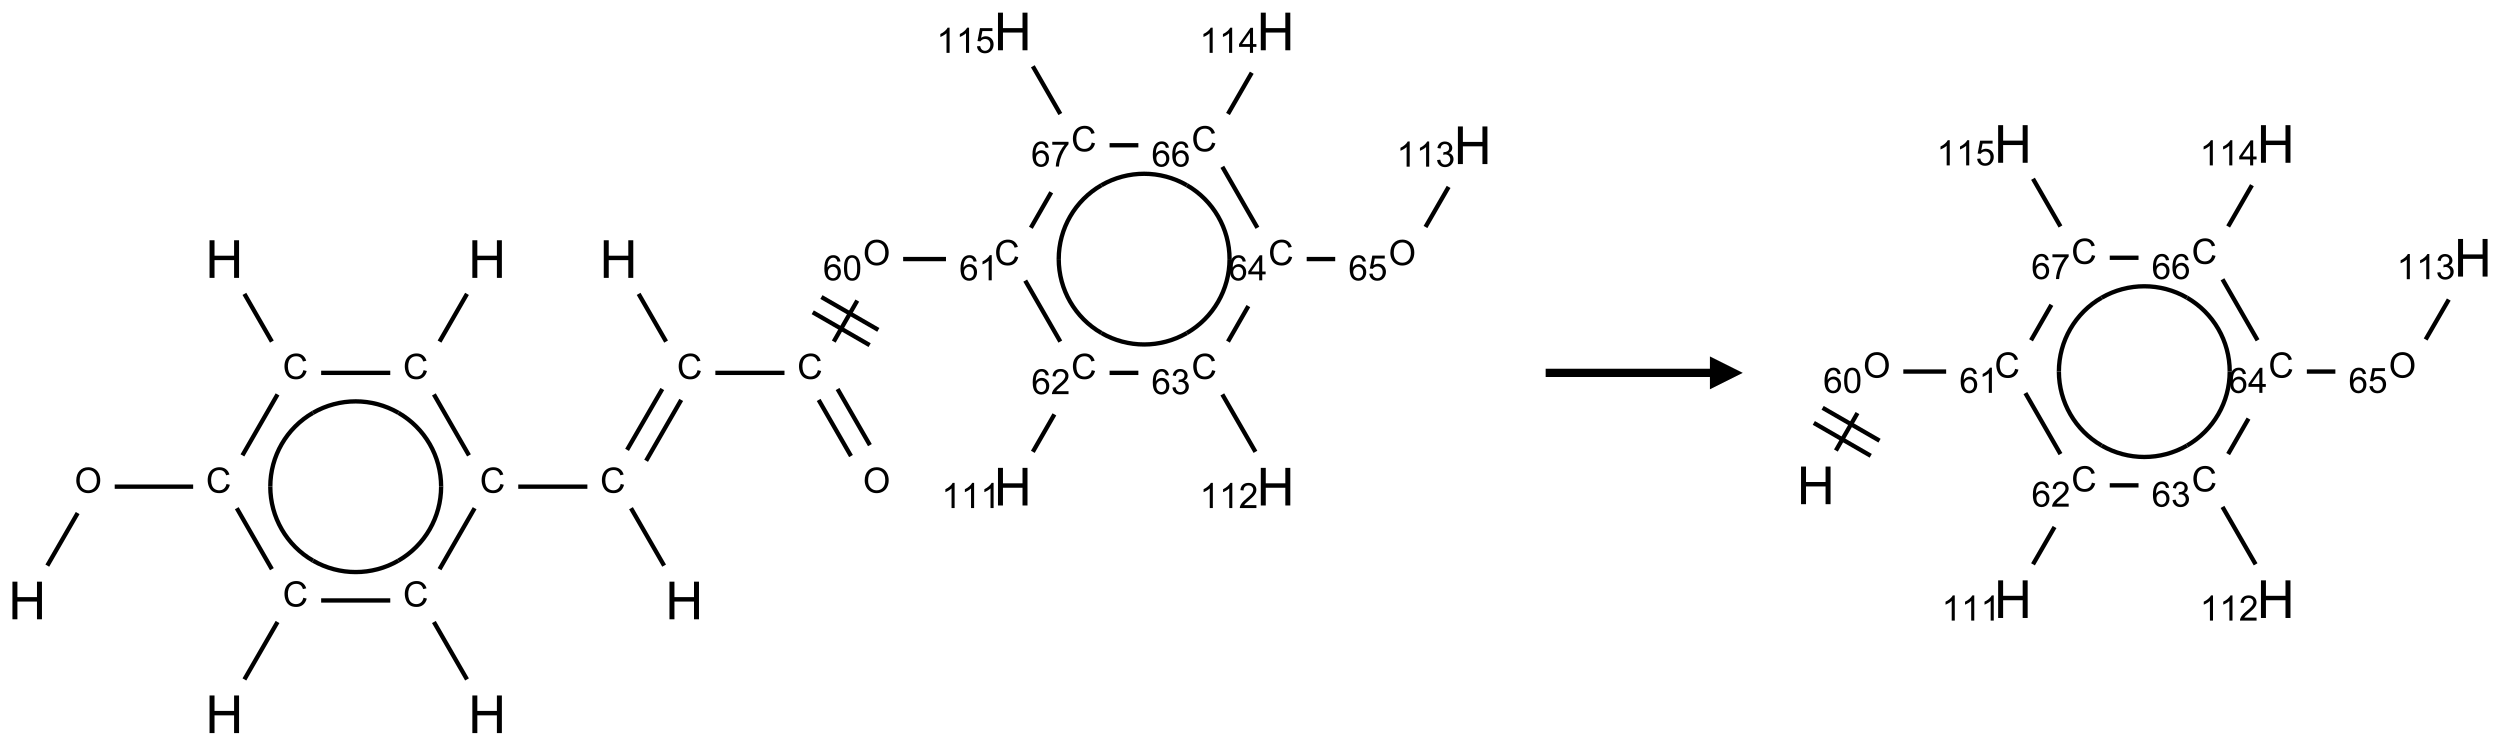<?xml version="1.0" encoding="UTF-8"?>
<svg xmlns="http://www.w3.org/2000/svg" xmlns:xlink="http://www.w3.org/1999/xlink" width="761" height="227" viewBox="0 0 761 227">
<defs>
<g>
<g id="glyph-0-0">
<path d="M 2 0 L 2 -10 L 10 -10 L 10 0 Z M 2.25 -0.25 L 9.75 -0.25 L 9.75 -9.75 L 2.25 -9.75 Z M 2.25 -0.25 "/>
</g>
<g id="glyph-0-1">
<path d="M 1.281 0 L 1.281 -11.453 L 2.797 -11.453 L 2.797 -6.75 L 8.75 -6.75 L 8.75 -11.453 L 10.266 -11.453 L 10.266 0 L 8.75 0 L 8.75 -5.398 L 2.797 -5.398 L 2.797 0 Z M 1.281 0 "/>
</g>
<g id="glyph-1-0">
<path d="M 1.332 0 L 1.332 -6.668 L 6.668 -6.668 L 6.668 0 Z M 1.5 -0.168 L 6.5 -0.168 L 6.5 -6.5 L 1.5 -6.5 Z M 1.5 -0.168 "/>
</g>
<g id="glyph-1-1">
<path d="M 0.516 -3.719 C 0.516 -4.984 0.855 -5.977 1.535 -6.695 C 2.215 -7.414 3.094 -7.77 4.172 -7.77 C 4.875 -7.77 5.512 -7.602 6.078 -7.266 C 6.645 -6.93 7.074 -6.461 7.371 -5.855 C 7.668 -5.254 7.816 -4.57 7.816 -3.809 C 7.816 -3.035 7.66 -2.34 7.348 -1.73 C 7.035 -1.117 6.594 -0.656 6.02 -0.34 C 5.449 -0.027 4.828 0.129 4.168 0.129 C 3.449 0.129 2.805 -0.043 2.238 -0.391 C 1.672 -0.738 1.246 -1.211 0.953 -1.812 C 0.66 -2.414 0.516 -3.047 0.516 -3.719 Z M 1.559 -3.703 C 1.559 -2.781 1.805 -2.059 2.301 -1.527 C 2.793 -1 3.414 -0.734 4.16 -0.734 C 4.922 -0.734 5.547 -1 6.039 -1.535 C 6.531 -2.07 6.777 -2.828 6.777 -3.812 C 6.777 -4.434 6.672 -4.977 6.461 -5.441 C 6.25 -5.902 5.945 -6.262 5.539 -6.52 C 5.133 -6.773 4.68 -6.902 4.176 -6.902 C 3.461 -6.902 2.848 -6.656 2.332 -6.164 C 1.816 -5.672 1.559 -4.852 1.559 -3.703 Z M 1.559 -3.703 "/>
</g>
<g id="glyph-1-2">
<path d="M 6.27 -2.676 L 7.281 -2.422 C 7.07 -1.594 6.688 -0.961 6.137 -0.523 C 5.586 -0.086 4.914 0.129 4.121 0.129 C 3.297 0.129 2.629 -0.039 2.113 -0.371 C 1.598 -0.707 1.203 -1.191 0.934 -1.828 C 0.664 -2.465 0.531 -3.145 0.531 -3.875 C 0.531 -4.672 0.684 -5.363 0.988 -5.957 C 1.293 -6.547 1.723 -6.996 2.285 -7.305 C 2.844 -7.613 3.461 -7.766 4.137 -7.766 C 4.898 -7.766 5.543 -7.57 6.062 -7.184 C 6.582 -6.793 6.945 -6.246 7.152 -5.543 L 6.156 -5.309 C 5.98 -5.863 5.723 -6.266 5.387 -6.52 C 5.051 -6.773 4.625 -6.902 4.113 -6.902 C 3.527 -6.902 3.039 -6.762 2.645 -6.48 C 2.25 -6.199 1.973 -5.82 1.812 -5.348 C 1.652 -4.871 1.574 -4.383 1.574 -3.879 C 1.574 -3.23 1.668 -2.664 1.855 -2.18 C 2.047 -1.695 2.34 -1.332 2.738 -1.094 C 3.137 -0.855 3.57 -0.734 4.035 -0.734 C 4.602 -0.734 5.082 -0.898 5.473 -1.223 C 5.867 -1.551 6.133 -2.035 6.27 -2.676 Z M 6.27 -2.676 "/>
</g>
<g id="glyph-1-3">
<path d="M 5.309 -5.766 L 4.375 -5.691 C 4.293 -6.059 4.172 -6.328 4.02 -6.496 C 3.766 -6.762 3.453 -6.895 3.082 -6.895 C 2.785 -6.895 2.523 -6.812 2.297 -6.645 C 2 -6.43 1.77 -6.117 1.598 -5.703 C 1.43 -5.289 1.34 -4.703 1.332 -3.938 C 1.559 -4.281 1.836 -4.535 2.16 -4.703 C 2.488 -4.871 2.828 -4.953 3.188 -4.953 C 3.812 -4.953 4.344 -4.723 4.785 -4.262 C 5.223 -3.801 5.441 -3.207 5.441 -2.48 C 5.441 -2 5.34 -1.555 5.133 -1.145 C 4.926 -0.73 4.641 -0.418 4.281 -0.199 C 3.922 0.02 3.512 0.129 3.051 0.129 C 2.27 0.129 1.633 -0.156 1.141 -0.73 C 0.648 -1.305 0.402 -2.254 0.402 -3.574 C 0.402 -5.051 0.672 -6.121 1.219 -6.793 C 1.695 -7.375 2.336 -7.668 3.141 -7.668 C 3.742 -7.668 4.234 -7.5 4.617 -7.16 C 5 -6.824 5.23 -6.359 5.309 -5.766 Z M 1.48 -2.473 C 1.48 -2.152 1.547 -1.844 1.684 -1.547 C 1.82 -1.25 2.016 -1.027 2.262 -0.871 C 2.508 -0.719 2.766 -0.641 3.035 -0.641 C 3.434 -0.641 3.773 -0.801 4.059 -1.121 C 4.344 -1.441 4.484 -1.875 4.484 -2.422 C 4.484 -2.949 4.344 -3.367 4.062 -3.668 C 3.781 -3.973 3.426 -4.125 3 -4.125 C 2.578 -4.125 2.219 -3.973 1.922 -3.668 C 1.625 -3.363 1.48 -2.969 1.48 -2.473 Z M 1.48 -2.473 "/>
</g>
<g id="glyph-1-4">
<path d="M 0.441 -3.766 C 0.441 -4.668 0.535 -5.395 0.723 -5.945 C 0.906 -6.496 1.184 -6.922 1.551 -7.219 C 1.918 -7.516 2.375 -7.668 2.934 -7.668 C 3.344 -7.668 3.703 -7.586 4.012 -7.418 C 4.32 -7.254 4.574 -7.016 4.777 -6.707 C 4.977 -6.395 5.137 -6.016 5.25 -5.57 C 5.363 -5.125 5.422 -4.523 5.422 -3.766 C 5.422 -2.871 5.328 -2.148 5.145 -1.598 C 4.961 -1.047 4.688 -0.621 4.32 -0.32 C 3.953 -0.02 3.492 0.129 2.934 0.129 C 2.195 0.129 1.617 -0.133 1.199 -0.66 C 0.695 -1.297 0.441 -2.332 0.441 -3.766 Z M 1.406 -3.766 C 1.406 -2.512 1.555 -1.68 1.848 -1.262 C 2.141 -0.848 2.5 -0.641 2.934 -0.641 C 3.363 -0.641 3.727 -0.848 4.02 -1.266 C 4.312 -1.684 4.457 -2.516 4.457 -3.766 C 4.457 -5.023 4.312 -5.859 4.02 -6.27 C 3.727 -6.684 3.359 -6.891 2.922 -6.891 C 2.492 -6.891 2.148 -6.707 1.891 -6.344 C 1.566 -5.879 1.406 -5.02 1.406 -3.766 Z M 1.406 -3.766 "/>
</g>
<g id="glyph-1-5">
<path d="M 3.973 0 L 3.035 0 L 3.035 -5.973 C 2.809 -5.758 2.516 -5.543 2.148 -5.328 C 1.781 -5.113 1.453 -4.953 1.16 -4.844 L 1.16 -5.75 C 1.684 -5.996 2.145 -6.297 2.535 -6.645 C 2.93 -6.996 3.207 -7.336 3.371 -7.668 L 3.973 -7.668 Z M 3.973 0 "/>
</g>
<g id="glyph-1-6">
<path d="M 5.371 -0.902 L 5.371 0 L 0.324 0 C 0.316 -0.227 0.352 -0.441 0.434 -0.652 C 0.562 -0.996 0.766 -1.332 1.051 -1.668 C 1.332 -2 1.742 -2.387 2.277 -2.824 C 3.105 -3.504 3.668 -4.043 3.957 -4.441 C 4.25 -4.84 4.395 -5.215 4.395 -5.566 C 4.395 -5.938 4.262 -6.254 3.996 -6.508 C 3.73 -6.762 3.387 -6.891 2.957 -6.891 C 2.508 -6.891 2.145 -6.754 1.875 -6.484 C 1.605 -6.215 1.469 -5.84 1.465 -5.359 L 0.5 -5.457 C 0.566 -6.176 0.812 -6.727 1.246 -7.102 C 1.676 -7.477 2.254 -7.668 2.98 -7.668 C 3.711 -7.668 4.293 -7.465 4.719 -7.059 C 5.145 -6.652 5.359 -6.148 5.359 -5.547 C 5.359 -5.242 5.297 -4.941 5.172 -4.645 C 5.047 -4.352 4.84 -4.039 4.551 -3.715 C 4.262 -3.387 3.777 -2.938 3.105 -2.371 C 2.543 -1.898 2.18 -1.578 2.02 -1.41 C 1.859 -1.242 1.73 -1.07 1.625 -0.902 Z M 5.371 -0.902 "/>
</g>
<g id="glyph-1-7">
<path d="M 0.449 -2.016 L 1.387 -2.141 C 1.492 -1.609 1.676 -1.227 1.934 -0.992 C 2.191 -0.758 2.508 -0.641 2.879 -0.641 C 3.32 -0.641 3.695 -0.793 3.996 -1.098 C 4.301 -1.402 4.453 -1.781 4.453 -2.234 C 4.453 -2.664 4.312 -3.02 4.031 -3.301 C 3.75 -3.578 3.391 -3.719 2.957 -3.719 C 2.781 -3.719 2.562 -3.684 2.297 -3.613 L 2.402 -4.438 C 2.465 -4.43 2.516 -4.426 2.551 -4.426 C 2.949 -4.426 3.312 -4.531 3.629 -4.738 C 3.949 -4.949 4.109 -5.27 4.109 -5.703 C 4.109 -6.047 3.992 -6.332 3.762 -6.559 C 3.527 -6.785 3.227 -6.895 2.859 -6.895 C 2.496 -6.895 2.191 -6.781 1.949 -6.551 C 1.707 -6.324 1.547 -5.98 1.48 -5.52 L 0.543 -5.688 C 0.656 -6.316 0.918 -6.805 1.324 -7.148 C 1.73 -7.492 2.234 -7.668 2.84 -7.668 C 3.254 -7.668 3.641 -7.578 3.988 -7.398 C 4.34 -7.219 4.609 -6.977 4.793 -6.668 C 4.98 -6.359 5.074 -6.031 5.074 -5.684 C 5.074 -5.352 4.984 -5.051 4.809 -4.781 C 4.629 -4.512 4.367 -4.297 4.02 -4.137 C 4.473 -4.031 4.824 -3.816 5.074 -3.488 C 5.324 -3.16 5.449 -2.75 5.449 -2.254 C 5.449 -1.59 5.203 -1.023 4.719 -0.559 C 4.234 -0.098 3.617 0.137 2.875 0.137 C 2.203 0.137 1.648 -0.062 1.207 -0.465 C 0.762 -0.863 0.512 -1.379 0.449 -2.016 Z M 0.449 -2.016 "/>
</g>
<g id="glyph-1-8">
<path d="M 3.449 0 L 3.449 -1.828 L 0.137 -1.828 L 0.137 -2.688 L 3.621 -7.637 L 4.387 -7.637 L 4.387 -2.688 L 5.418 -2.688 L 5.418 -1.828 L 4.387 -1.828 L 4.387 0 Z M 3.449 -2.688 L 3.449 -6.129 L 1.059 -2.688 Z M 3.449 -2.688 "/>
</g>
<g id="glyph-1-9">
<path d="M 0.441 -2 L 1.426 -2.082 C 1.5 -1.605 1.668 -1.242 1.934 -1.004 C 2.199 -0.762 2.52 -0.641 2.895 -0.641 C 3.348 -0.641 3.73 -0.812 4.043 -1.152 C 4.355 -1.492 4.512 -1.941 4.512 -2.504 C 4.512 -3.039 4.359 -3.461 4.059 -3.77 C 3.758 -4.078 3.367 -4.234 2.879 -4.234 C 2.578 -4.234 2.305 -4.164 2.062 -4.027 C 1.82 -3.891 1.629 -3.715 1.488 -3.496 L 0.609 -3.609 L 1.348 -7.531 L 5.145 -7.531 L 5.145 -6.637 L 2.098 -6.637 L 1.688 -4.582 C 2.145 -4.902 2.625 -5.062 3.129 -5.062 C 3.797 -5.062 4.359 -4.832 4.816 -4.371 C 5.277 -3.91 5.504 -3.312 5.504 -2.59 C 5.504 -1.898 5.305 -1.301 4.902 -0.797 C 4.41 -0.18 3.742 0.129 2.895 0.129 C 2.199 0.129 1.633 -0.062 1.195 -0.453 C 0.758 -0.844 0.504 -1.359 0.441 -2 Z M 0.441 -2 "/>
</g>
<g id="glyph-1-10">
<path d="M 0.504 -6.637 L 0.504 -7.535 L 5.449 -7.535 L 5.449 -6.809 C 4.961 -6.289 4.48 -5.602 4.004 -4.746 C 3.527 -3.887 3.156 -3.004 2.895 -2.098 C 2.707 -1.461 2.59 -0.762 2.535 0 L 1.574 0 C 1.582 -0.602 1.703 -1.328 1.926 -2.176 C 2.152 -3.027 2.477 -3.848 2.898 -4.637 C 3.32 -5.426 3.77 -6.094 4.246 -6.637 Z M 0.504 -6.637 "/>
</g>
</g>
</defs>
<path fill="none" stroke-width="0.033" stroke-linecap="butt" stroke-linejoin="miter" stroke="rgb(0%, 0%, 0%)" stroke-opacity="1" stroke-miterlimit="10" d="M 0.153 4.065 L 0.384 3.665 " transform="matrix(40, 0, 0, 40, 8.277, 9.578)"/>
<path fill="none" stroke-width="0.033" stroke-linecap="butt" stroke-linejoin="miter" stroke="rgb(0%, 0%, 0%)" stroke-opacity="1" stroke-miterlimit="10" d="M 0.666 3.464 L 1.263 3.464 " transform="matrix(40, 0, 0, 40, 8.277, 9.578)"/>
<path fill="none" stroke-width="0.033" stroke-linecap="butt" stroke-linejoin="miter" stroke="rgb(0%, 0%, 0%)" stroke-opacity="1" stroke-miterlimit="10" d="M 1.595 3.628 L 1.862 4.092 " transform="matrix(40, 0, 0, 40, 8.277, 9.578)"/>
<path fill="none" stroke-width="0.033" stroke-linecap="butt" stroke-linejoin="miter" stroke="rgb(0%, 0%, 0%)" stroke-opacity="1" stroke-miterlimit="10" d="M 1.905 4.494 L 1.653 4.931 " transform="matrix(40, 0, 0, 40, 8.277, 9.578)"/>
<path fill="none" stroke-width="0.033" stroke-linecap="butt" stroke-linejoin="miter" stroke="rgb(0%, 0%, 0%)" stroke-opacity="1" stroke-miterlimit="10" d="M 2.237 4.33 L 2.763 4.33 " transform="matrix(40, 0, 0, 40, 8.277, 9.578)"/>
<path fill="none" stroke-width="0.033" stroke-linecap="butt" stroke-linejoin="miter" stroke="rgb(0%, 0%, 0%)" stroke-opacity="1" stroke-miterlimit="10" d="M 3.095 4.494 L 3.347 4.931 " transform="matrix(40, 0, 0, 40, 8.277, 9.578)"/>
<path fill="none" stroke-width="0.033" stroke-linecap="butt" stroke-linejoin="miter" stroke="rgb(0%, 0%, 0%)" stroke-opacity="1" stroke-miterlimit="10" d="M 3.138 4.092 L 3.405 3.628 " transform="matrix(40, 0, 0, 40, 8.277, 9.578)"/>
<path fill="none" stroke-width="0.033" stroke-linecap="butt" stroke-linejoin="miter" stroke="rgb(0%, 0%, 0%)" stroke-opacity="1" stroke-miterlimit="10" d="M 3.737 3.464 L 4.263 3.464 " transform="matrix(40, 0, 0, 40, 8.277, 9.578)"/>
<path fill="none" stroke-width="0.033" stroke-linecap="butt" stroke-linejoin="miter" stroke="rgb(0%, 0%, 0%)" stroke-opacity="1" stroke-miterlimit="10" d="M 4.595 3.628 L 4.847 4.065 " transform="matrix(40, 0, 0, 40, 8.277, 9.578)"/>
<path fill="none" stroke-width="0.033" stroke-linecap="butt" stroke-linejoin="miter" stroke="rgb(0%, 0%, 0%)" stroke-opacity="1" stroke-miterlimit="10" d="M 4.71 3.267 L 4.977 2.804 " transform="matrix(40, 0, 0, 40, 8.277, 9.578)"/>
<path fill="none" stroke-width="0.033" stroke-linecap="butt" stroke-linejoin="miter" stroke="rgb(0%, 0%, 0%)" stroke-opacity="1" stroke-miterlimit="10" d="M 4.565 3.184 L 4.833 2.721 " transform="matrix(40, 0, 0, 40, 8.277, 9.578)"/>
<path fill="none" stroke-width="0.033" stroke-linecap="butt" stroke-linejoin="miter" stroke="rgb(0%, 0%, 0%)" stroke-opacity="1" stroke-miterlimit="10" d="M 4.862 2.36 L 4.653 1.997 " transform="matrix(40, 0, 0, 40, 8.277, 9.578)"/>
<path fill="none" stroke-width="0.033" stroke-linecap="butt" stroke-linejoin="miter" stroke="rgb(0%, 0%, 0%)" stroke-opacity="1" stroke-miterlimit="10" d="M 5.237 2.598 L 5.763 2.598 " transform="matrix(40, 0, 0, 40, 8.277, 9.578)"/>
<path fill="none" stroke-width="0.033" stroke-linecap="butt" stroke-linejoin="miter" stroke="rgb(0%, 0%, 0%)" stroke-opacity="1" stroke-miterlimit="10" d="M 6.023 2.804 L 6.269 3.231 " transform="matrix(40, 0, 0, 40, 8.277, 9.578)"/>
<path fill="none" stroke-width="0.033" stroke-linecap="butt" stroke-linejoin="miter" stroke="rgb(0%, 0%, 0%)" stroke-opacity="1" stroke-miterlimit="10" d="M 6.167 2.721 L 6.413 3.148 " transform="matrix(40, 0, 0, 40, 8.277, 9.578)"/>
<path fill="none" stroke-width="0.033" stroke-linecap="butt" stroke-linejoin="miter" stroke="rgb(0%, 0%, 0%)" stroke-opacity="1" stroke-miterlimit="10" d="M 6.138 2.36 L 6.317 2.048 " transform="matrix(40, 0, 0, 40, 8.277, 9.578)"/>
<path fill="none" stroke-width="0.033" stroke-linecap="butt" stroke-linejoin="miter" stroke="rgb(0%, 0%, 0%)" stroke-opacity="1" stroke-miterlimit="10" d="M 6.477 2.271 L 6.044 2.021 " transform="matrix(40, 0, 0, 40, 8.277, 9.578)"/>
<path fill="none" stroke-width="0.033" stroke-linecap="butt" stroke-linejoin="miter" stroke="rgb(0%, 0%, 0%)" stroke-opacity="1" stroke-miterlimit="10" d="M 6.411 2.387 L 5.978 2.137 " transform="matrix(40, 0, 0, 40, 8.277, 9.578)"/>
<path fill="none" stroke-width="0.033" stroke-linecap="butt" stroke-linejoin="miter" stroke="rgb(0%, 0%, 0%)" stroke-opacity="1" stroke-miterlimit="10" d="M 6.666 1.732 L 6.992 1.732 " transform="matrix(40, 0, 0, 40, 8.277, 9.578)"/>
<path fill="none" stroke-width="0.033" stroke-linecap="butt" stroke-linejoin="miter" stroke="rgb(0%, 0%, 0%)" stroke-opacity="1" stroke-miterlimit="10" d="M 7.595 1.896 L 7.862 2.36 " transform="matrix(40, 0, 0, 40, 8.277, 9.578)"/>
<path fill="none" stroke-width="0.033" stroke-linecap="butt" stroke-linejoin="miter" stroke="rgb(0%, 0%, 0%)" stroke-opacity="1" stroke-miterlimit="10" d="M 7.817 2.914 L 7.653 3.199 " transform="matrix(40, 0, 0, 40, 8.277, 9.578)"/>
<path fill="none" stroke-width="0.033" stroke-linecap="butt" stroke-linejoin="miter" stroke="rgb(0%, 0%, 0%)" stroke-opacity="1" stroke-miterlimit="10" d="M 8.237 2.598 L 8.456 2.598 " transform="matrix(40, 0, 0, 40, 8.277, 9.578)"/>
<path fill="none" stroke-width="0.033" stroke-linecap="butt" stroke-linejoin="miter" stroke="rgb(0%, 0%, 0%)" stroke-opacity="1" stroke-miterlimit="10" d="M 9.095 2.762 L 9.347 3.199 " transform="matrix(40, 0, 0, 40, 8.277, 9.578)"/>
<path fill="none" stroke-width="0.033" stroke-linecap="butt" stroke-linejoin="miter" stroke="rgb(0%, 0%, 0%)" stroke-opacity="1" stroke-miterlimit="10" d="M 9.138 2.36 L 9.293 2.09 " transform="matrix(40, 0, 0, 40, 8.277, 9.578)"/>
<path fill="none" stroke-width="0.033" stroke-linecap="butt" stroke-linejoin="miter" stroke="rgb(0%, 0%, 0%)" stroke-opacity="1" stroke-miterlimit="10" d="M 9.737 1.732 L 9.954 1.732 " transform="matrix(40, 0, 0, 40, 8.277, 9.578)"/>
<path fill="none" stroke-width="0.033" stroke-linecap="butt" stroke-linejoin="miter" stroke="rgb(0%, 0%, 0%)" stroke-opacity="1" stroke-miterlimit="10" d="M 10.641 1.488 L 10.817 1.183 " transform="matrix(40, 0, 0, 40, 8.277, 9.578)"/>
<path fill="none" stroke-width="0.033" stroke-linecap="butt" stroke-linejoin="miter" stroke="rgb(0%, 0%, 0%)" stroke-opacity="1" stroke-miterlimit="10" d="M 9.362 1.494 L 9.095 1.03 " transform="matrix(40, 0, 0, 40, 8.277, 9.578)"/>
<path fill="none" stroke-width="0.033" stroke-linecap="butt" stroke-linejoin="miter" stroke="rgb(0%, 0%, 0%)" stroke-opacity="1" stroke-miterlimit="10" d="M 9.138 0.628 L 9.319 0.314 " transform="matrix(40, 0, 0, 40, 8.277, 9.578)"/>
<path fill="none" stroke-width="0.033" stroke-linecap="butt" stroke-linejoin="miter" stroke="rgb(0%, 0%, 0%)" stroke-opacity="1" stroke-miterlimit="10" d="M 8.456 0.866 L 8.237 0.866 " transform="matrix(40, 0, 0, 40, 8.277, 9.578)"/>
<path fill="none" stroke-width="0.033" stroke-linecap="butt" stroke-linejoin="miter" stroke="rgb(0%, 0%, 0%)" stroke-opacity="1" stroke-miterlimit="10" d="M 7.793 1.224 L 7.638 1.494 " transform="matrix(40, 0, 0, 40, 8.277, 9.578)"/>
<path fill="none" stroke-width="0.033" stroke-linecap="butt" stroke-linejoin="miter" stroke="rgb(0%, 0%, 0%)" stroke-opacity="1" stroke-miterlimit="10" d="M 7.862 0.628 L 7.653 0.265 " transform="matrix(40, 0, 0, 40, 8.277, 9.578)"/>
<path fill="none" stroke-width="0.033" stroke-linecap="butt" stroke-linejoin="miter" stroke="rgb(0%, 0%, 0%)" stroke-opacity="1" stroke-miterlimit="10" d="M 3.362 3.226 L 3.095 2.762 " transform="matrix(40, 0, 0, 40, 8.277, 9.578)"/>
<path fill="none" stroke-width="0.033" stroke-linecap="butt" stroke-linejoin="miter" stroke="rgb(0%, 0%, 0%)" stroke-opacity="1" stroke-miterlimit="10" d="M 3.138 2.36 L 3.347 1.997 " transform="matrix(40, 0, 0, 40, 8.277, 9.578)"/>
<path fill="none" stroke-width="0.033" stroke-linecap="butt" stroke-linejoin="miter" stroke="rgb(0%, 0%, 0%)" stroke-opacity="1" stroke-miterlimit="10" d="M 2.763 2.598 L 2.237 2.598 " transform="matrix(40, 0, 0, 40, 8.277, 9.578)"/>
<path fill="none" stroke-width="0.033" stroke-linecap="butt" stroke-linejoin="miter" stroke="rgb(0%, 0%, 0%)" stroke-opacity="1" stroke-miterlimit="10" d="M 1.905 2.762 L 1.638 3.226 " transform="matrix(40, 0, 0, 40, 8.277, 9.578)"/>
<path fill="none" stroke-width="0.033" stroke-linecap="butt" stroke-linejoin="miter" stroke="rgb(0%, 0%, 0%)" stroke-opacity="1" stroke-miterlimit="10" d="M 1.862 2.36 L 1.653 1.997 " transform="matrix(40, 0, 0, 40, 8.277, 9.578)"/>
<path fill="none" stroke-width="0.033" stroke-linecap="butt" stroke-linejoin="miter" stroke="rgb(0%, 0%, 0%)" stroke-opacity="1" stroke-miterlimit="10" d="M 2.175 4.027 C 1.974 3.911 1.85 3.696 1.85 3.464 " transform="matrix(40, 0, 0, 40, 8.277, 9.578)"/>
<path fill="none" stroke-width="0.033" stroke-linecap="butt" stroke-linejoin="miter" stroke="rgb(0%, 0%, 0%)" stroke-opacity="1" stroke-miterlimit="10" d="M 2.825 4.027 C 2.624 4.143 2.376 4.143 2.175 4.027 " transform="matrix(40, 0, 0, 40, 8.277, 9.578)"/>
<path fill="none" stroke-width="0.033" stroke-linecap="butt" stroke-linejoin="miter" stroke="rgb(0%, 0%, 0%)" stroke-opacity="1" stroke-miterlimit="10" d="M 3.15 3.464 C 3.15 3.696 3.026 3.911 2.825 4.027 " transform="matrix(40, 0, 0, 40, 8.277, 9.578)"/>
<path fill="none" stroke-width="0.033" stroke-linecap="butt" stroke-linejoin="miter" stroke="rgb(0%, 0%, 0%)" stroke-opacity="1" stroke-miterlimit="10" d="M 2.825 2.902 C 3.026 3.018 3.15 3.232 3.15 3.464 " transform="matrix(40, 0, 0, 40, 8.277, 9.578)"/>
<path fill="none" stroke-width="0.033" stroke-linecap="butt" stroke-linejoin="miter" stroke="rgb(0%, 0%, 0%)" stroke-opacity="1" stroke-miterlimit="10" d="M 2.175 2.902 C 2.376 2.786 2.624 2.786 2.825 2.902 " transform="matrix(40, 0, 0, 40, 8.277, 9.578)"/>
<path fill="none" stroke-width="0.033" stroke-linecap="butt" stroke-linejoin="miter" stroke="rgb(0%, 0%, 0%)" stroke-opacity="1" stroke-miterlimit="10" d="M 1.85 3.464 C 1.85 3.232 1.974 3.018 2.175 2.902 " transform="matrix(40, 0, 0, 40, 8.277, 9.578)"/>
<path fill="none" stroke-width="0.033" stroke-linecap="butt" stroke-linejoin="miter" stroke="rgb(0%, 0%, 0%)" stroke-opacity="1" stroke-miterlimit="10" d="M 8.175 2.295 C 7.974 2.179 7.85 1.964 7.85 1.732 " transform="matrix(40, 0, 0, 40, 8.277, 9.578)"/>
<path fill="none" stroke-width="0.033" stroke-linecap="butt" stroke-linejoin="miter" stroke="rgb(0%, 0%, 0%)" stroke-opacity="1" stroke-miterlimit="10" d="M 8.825 2.295 C 8.624 2.411 8.376 2.411 8.175 2.295 " transform="matrix(40, 0, 0, 40, 8.277, 9.578)"/>
<path fill="none" stroke-width="0.033" stroke-linecap="butt" stroke-linejoin="miter" stroke="rgb(0%, 0%, 0%)" stroke-opacity="1" stroke-miterlimit="10" d="M 9.15 1.732 C 9.15 1.964 9.026 2.179 8.825 2.295 " transform="matrix(40, 0, 0, 40, 8.277, 9.578)"/>
<path fill="none" stroke-width="0.033" stroke-linecap="butt" stroke-linejoin="miter" stroke="rgb(0%, 0%, 0%)" stroke-opacity="1" stroke-miterlimit="10" d="M 8.825 1.17 C 9.026 1.286 9.15 1.5 9.15 1.732 " transform="matrix(40, 0, 0, 40, 8.277, 9.578)"/>
<path fill="none" stroke-width="0.033" stroke-linecap="butt" stroke-linejoin="miter" stroke="rgb(0%, 0%, 0%)" stroke-opacity="1" stroke-miterlimit="10" d="M 8.175 1.17 C 8.376 1.054 8.624 1.054 8.825 1.17 " transform="matrix(40, 0, 0, 40, 8.277, 9.578)"/>
<path fill="none" stroke-width="0.033" stroke-linecap="butt" stroke-linejoin="miter" stroke="rgb(0%, 0%, 0%)" stroke-opacity="1" stroke-miterlimit="10" d="M 7.85 1.732 C 7.85 1.5 7.974 1.286 8.175 1.17 " transform="matrix(40, 0, 0, 40, 8.277, 9.578)"/>
<g fill="rgb(0%, 0%, 0%)" fill-opacity="1">
<use xlink:href="#glyph-0-1" x="2.504" y="188.512"/>
</g>
<g fill="rgb(0%, 0%, 0%)" fill-opacity="1">
<use xlink:href="#glyph-1-1" x="22.699" y="149.992"/>
</g>
<g fill="rgb(0%, 0%, 0%)" fill-opacity="1">
<use xlink:href="#glyph-1-2" x="62.684" y="149.988"/>
</g>
<g fill="rgb(0%, 0%, 0%)" fill-opacity="1">
<use xlink:href="#glyph-1-2" x="86.059" y="184.629"/>
</g>
<g fill="rgb(0%, 0%, 0%)" fill-opacity="1">
<use xlink:href="#glyph-0-1" x="62.504" y="223.152"/>
</g>
<g fill="rgb(0%, 0%, 0%)" fill-opacity="1">
<use xlink:href="#glyph-1-2" x="122.684" y="184.629"/>
</g>
<g fill="rgb(0%, 0%, 0%)" fill-opacity="1">
<use xlink:href="#glyph-0-1" x="142.504" y="223.152"/>
</g>
<g fill="rgb(0%, 0%, 0%)" fill-opacity="1">
<use xlink:href="#glyph-1-2" x="146.059" y="149.988"/>
</g>
<g fill="rgb(0%, 0%, 0%)" fill-opacity="1">
<use xlink:href="#glyph-1-2" x="182.684" y="149.988"/>
</g>
<g fill="rgb(0%, 0%, 0%)" fill-opacity="1">
<use xlink:href="#glyph-0-1" x="202.504" y="188.512"/>
</g>
<g fill="rgb(0%, 0%, 0%)" fill-opacity="1">
<use xlink:href="#glyph-1-2" x="206.059" y="115.348"/>
</g>
<g fill="rgb(0%, 0%, 0%)" fill-opacity="1">
<use xlink:href="#glyph-0-1" x="182.504" y="84.586"/>
</g>
<g fill="rgb(0%, 0%, 0%)" fill-opacity="1">
<use xlink:href="#glyph-1-2" x="242.684" y="115.348"/>
</g>
<g fill="rgb(0%, 0%, 0%)" fill-opacity="1">
<use xlink:href="#glyph-1-1" x="262.699" y="149.992"/>
</g>
<g fill="rgb(0%, 0%, 0%)" fill-opacity="1">
<use xlink:href="#glyph-1-1" x="262.699" y="80.707"/>
</g>
<g fill="rgb(0%, 0%, 0%)" fill-opacity="1">
<use xlink:href="#glyph-1-3" x="250.527" y="85.34"/>
<use xlink:href="#glyph-1-4" x="256.46" y="85.34"/>
</g>
<g fill="rgb(0%, 0%, 0%)" fill-opacity="1">
<use xlink:href="#glyph-1-2" x="302.684" y="80.703"/>
</g>
<g fill="rgb(0%, 0%, 0%)" fill-opacity="1">
<use xlink:href="#glyph-1-3" x="291.977" y="85.34"/>
<use xlink:href="#glyph-1-5" x="297.909" y="85.34"/>
</g>
<g fill="rgb(0%, 0%, 0%)" fill-opacity="1">
<use xlink:href="#glyph-1-2" x="326.059" y="115.348"/>
</g>
<g fill="rgb(0%, 0%, 0%)" fill-opacity="1">
<use xlink:href="#glyph-1-3" x="313.953" y="119.98"/>
<use xlink:href="#glyph-1-6" x="319.885" y="119.98"/>
</g>
<g fill="rgb(0%, 0%, 0%)" fill-opacity="1">
<use xlink:href="#glyph-0-1" x="302.504" y="153.871"/>
</g>
<g fill="rgb(0%, 0%, 0%)" fill-opacity="1">
<use xlink:href="#glyph-1-5" x="286.613" y="154.66"/>
<use xlink:href="#glyph-1-5" x="292.546" y="154.66"/>
<use xlink:href="#glyph-1-5" x="298.478" y="154.66"/>
</g>
<g fill="rgb(0%, 0%, 0%)" fill-opacity="1">
<use xlink:href="#glyph-1-2" x="362.684" y="115.348"/>
</g>
<g fill="rgb(0%, 0%, 0%)" fill-opacity="1">
<use xlink:href="#glyph-1-3" x="350.5" y="119.98"/>
<use xlink:href="#glyph-1-7" x="356.432" y="119.98"/>
</g>
<g fill="rgb(0%, 0%, 0%)" fill-opacity="1">
<use xlink:href="#glyph-0-1" x="382.504" y="153.871"/>
</g>
<g fill="rgb(0%, 0%, 0%)" fill-opacity="1">
<use xlink:href="#glyph-1-5" x="365.215" y="154.66"/>
<use xlink:href="#glyph-1-5" x="371.147" y="154.66"/>
<use xlink:href="#glyph-1-6" x="377.079" y="154.66"/>
</g>
<g fill="rgb(0%, 0%, 0%)" fill-opacity="1">
<use xlink:href="#glyph-1-2" x="386.059" y="80.703"/>
</g>
<g fill="rgb(0%, 0%, 0%)" fill-opacity="1">
<use xlink:href="#glyph-1-3" x="373.906" y="85.34"/>
<use xlink:href="#glyph-1-8" x="379.839" y="85.34"/>
</g>
<g fill="rgb(0%, 0%, 0%)" fill-opacity="1">
<use xlink:href="#glyph-1-1" x="422.699" y="80.707"/>
</g>
<g fill="rgb(0%, 0%, 0%)" fill-opacity="1">
<use xlink:href="#glyph-1-3" x="410.445" y="85.34"/>
<use xlink:href="#glyph-1-9" x="416.378" y="85.34"/>
</g>
<g fill="rgb(0%, 0%, 0%)" fill-opacity="1">
<use xlink:href="#glyph-0-1" x="442.504" y="49.945"/>
</g>
<g fill="rgb(0%, 0%, 0%)" fill-opacity="1">
<use xlink:href="#glyph-1-5" x="425.137" y="50.738"/>
<use xlink:href="#glyph-1-5" x="431.069" y="50.738"/>
<use xlink:href="#glyph-1-7" x="437.001" y="50.738"/>
</g>
<g fill="rgb(0%, 0%, 0%)" fill-opacity="1">
<use xlink:href="#glyph-1-2" x="362.684" y="46.062"/>
</g>
<g fill="rgb(0%, 0%, 0%)" fill-opacity="1">
<use xlink:href="#glyph-1-3" x="350.508" y="50.699"/>
<use xlink:href="#glyph-1-3" x="356.44" y="50.699"/>
</g>
<g fill="rgb(0%, 0%, 0%)" fill-opacity="1">
<use xlink:href="#glyph-0-1" x="382.504" y="15.305"/>
</g>
<g fill="rgb(0%, 0%, 0%)" fill-opacity="1">
<use xlink:href="#glyph-1-5" x="365.168" y="16.098"/>
<use xlink:href="#glyph-1-5" x="371.1" y="16.098"/>
<use xlink:href="#glyph-1-8" x="377.033" y="16.098"/>
</g>
<g fill="rgb(0%, 0%, 0%)" fill-opacity="1">
<use xlink:href="#glyph-1-2" x="326.059" y="46.062"/>
</g>
<g fill="rgb(0%, 0%, 0%)" fill-opacity="1">
<use xlink:href="#glyph-1-3" x="313.875" y="50.699"/>
<use xlink:href="#glyph-1-10" x="319.807" y="50.699"/>
</g>
<g fill="rgb(0%, 0%, 0%)" fill-opacity="1">
<use xlink:href="#glyph-0-1" x="302.504" y="15.305"/>
</g>
<g fill="rgb(0%, 0%, 0%)" fill-opacity="1">
<use xlink:href="#glyph-1-5" x="285.082" y="16.098"/>
<use xlink:href="#glyph-1-5" x="291.014" y="16.098"/>
<use xlink:href="#glyph-1-9" x="296.947" y="16.098"/>
</g>
<g fill="rgb(0%, 0%, 0%)" fill-opacity="1">
<use xlink:href="#glyph-1-2" x="122.684" y="115.348"/>
</g>
<g fill="rgb(0%, 0%, 0%)" fill-opacity="1">
<use xlink:href="#glyph-0-1" x="142.504" y="84.586"/>
</g>
<g fill="rgb(0%, 0%, 0%)" fill-opacity="1">
<use xlink:href="#glyph-1-2" x="86.059" y="115.348"/>
</g>
<g fill="rgb(0%, 0%, 0%)" fill-opacity="1">
<use xlink:href="#glyph-0-1" x="62.504" y="84.586"/>
</g>
<path fill-rule="nonzero" fill="rgb(0%, 0%, 0%)" fill-opacity="1" d="M 470.5 114.75 L 520.5 114.75 L 520.5 118.5 L 530.5 113.5 L 520.5 108.5 L 520.5 112.25 L 470.5 112.25 "/>
<path fill="none" stroke-width="0.033" stroke-linecap="butt" stroke-linejoin="miter" stroke="rgb(0%, 0%, 0%)" stroke-opacity="1" stroke-miterlimit="10" d="M 0.153 2.333 L 0.317 2.048 " transform="matrix(40, 0, 0, 40, 552.727, 43.822)"/>
<path fill="none" stroke-width="0.033" stroke-linecap="butt" stroke-linejoin="miter" stroke="rgb(0%, 0%, 0%)" stroke-opacity="1" stroke-miterlimit="10" d="M 0.485 2.258 L 0.052 2.008 " transform="matrix(40, 0, 0, 40, 552.727, 43.822)"/>
<path fill="none" stroke-width="0.033" stroke-linecap="butt" stroke-linejoin="miter" stroke="rgb(0%, 0%, 0%)" stroke-opacity="1" stroke-miterlimit="10" d="M 0.418 2.373 L -0.015 2.123 " transform="matrix(40, 0, 0, 40, 552.727, 43.822)"/>
<path fill="none" stroke-width="0.033" stroke-linecap="butt" stroke-linejoin="miter" stroke="rgb(0%, 0%, 0%)" stroke-opacity="1" stroke-miterlimit="10" d="M 0.666 1.732 L 0.992 1.732 " transform="matrix(40, 0, 0, 40, 552.727, 43.822)"/>
<path fill="none" stroke-width="0.033" stroke-linecap="butt" stroke-linejoin="miter" stroke="rgb(0%, 0%, 0%)" stroke-opacity="1" stroke-miterlimit="10" d="M 1.595 1.896 L 1.862 2.36 " transform="matrix(40, 0, 0, 40, 552.727, 43.822)"/>
<path fill="none" stroke-width="0.033" stroke-linecap="butt" stroke-linejoin="miter" stroke="rgb(0%, 0%, 0%)" stroke-opacity="1" stroke-miterlimit="10" d="M 1.817 2.915 L 1.653 3.199 " transform="matrix(40, 0, 0, 40, 552.727, 43.822)"/>
<path fill="none" stroke-width="0.033" stroke-linecap="butt" stroke-linejoin="miter" stroke="rgb(0%, 0%, 0%)" stroke-opacity="1" stroke-miterlimit="10" d="M 2.237 2.598 L 2.456 2.598 " transform="matrix(40, 0, 0, 40, 552.727, 43.822)"/>
<path fill="none" stroke-width="0.033" stroke-linecap="butt" stroke-linejoin="miter" stroke="rgb(0%, 0%, 0%)" stroke-opacity="1" stroke-miterlimit="10" d="M 3.095 2.762 L 3.347 3.199 " transform="matrix(40, 0, 0, 40, 552.727, 43.822)"/>
<path fill="none" stroke-width="0.033" stroke-linecap="butt" stroke-linejoin="miter" stroke="rgb(0%, 0%, 0%)" stroke-opacity="1" stroke-miterlimit="10" d="M 3.138 2.36 L 3.293 2.09 " transform="matrix(40, 0, 0, 40, 552.727, 43.822)"/>
<path fill="none" stroke-width="0.033" stroke-linecap="butt" stroke-linejoin="miter" stroke="rgb(0%, 0%, 0%)" stroke-opacity="1" stroke-miterlimit="10" d="M 3.737 1.732 L 3.954 1.732 " transform="matrix(40, 0, 0, 40, 552.727, 43.822)"/>
<path fill="none" stroke-width="0.033" stroke-linecap="butt" stroke-linejoin="miter" stroke="rgb(0%, 0%, 0%)" stroke-opacity="1" stroke-miterlimit="10" d="M 4.641 1.488 L 4.817 1.184 " transform="matrix(40, 0, 0, 40, 552.727, 43.822)"/>
<path fill="none" stroke-width="0.033" stroke-linecap="butt" stroke-linejoin="miter" stroke="rgb(0%, 0%, 0%)" stroke-opacity="1" stroke-miterlimit="10" d="M 3.362 1.494 L 3.095 1.03 " transform="matrix(40, 0, 0, 40, 552.727, 43.822)"/>
<path fill="none" stroke-width="0.033" stroke-linecap="butt" stroke-linejoin="miter" stroke="rgb(0%, 0%, 0%)" stroke-opacity="1" stroke-miterlimit="10" d="M 3.138 0.628 L 3.319 0.314 " transform="matrix(40, 0, 0, 40, 552.727, 43.822)"/>
<path fill="none" stroke-width="0.033" stroke-linecap="butt" stroke-linejoin="miter" stroke="rgb(0%, 0%, 0%)" stroke-opacity="1" stroke-miterlimit="10" d="M 2.456 0.866 L 2.237 0.866 " transform="matrix(40, 0, 0, 40, 552.727, 43.822)"/>
<path fill="none" stroke-width="0.033" stroke-linecap="butt" stroke-linejoin="miter" stroke="rgb(0%, 0%, 0%)" stroke-opacity="1" stroke-miterlimit="10" d="M 1.793 1.224 L 1.638 1.494 " transform="matrix(40, 0, 0, 40, 552.727, 43.822)"/>
<path fill="none" stroke-width="0.033" stroke-linecap="butt" stroke-linejoin="miter" stroke="rgb(0%, 0%, 0%)" stroke-opacity="1" stroke-miterlimit="10" d="M 1.862 0.628 L 1.653 0.265 " transform="matrix(40, 0, 0, 40, 552.727, 43.822)"/>
<path fill="none" stroke-width="0.033" stroke-linecap="butt" stroke-linejoin="miter" stroke="rgb(0%, 0%, 0%)" stroke-opacity="1" stroke-miterlimit="10" d="M 2.175 2.295 C 1.974 2.179 1.85 1.964 1.85 1.732 " transform="matrix(40, 0, 0, 40, 552.727, 43.822)"/>
<path fill="none" stroke-width="0.033" stroke-linecap="butt" stroke-linejoin="miter" stroke="rgb(0%, 0%, 0%)" stroke-opacity="1" stroke-miterlimit="10" d="M 2.825 2.295 C 2.624 2.411 2.376 2.411 2.175 2.295 " transform="matrix(40, 0, 0, 40, 552.727, 43.822)"/>
<path fill="none" stroke-width="0.033" stroke-linecap="butt" stroke-linejoin="miter" stroke="rgb(0%, 0%, 0%)" stroke-opacity="1" stroke-miterlimit="10" d="M 3.15 1.732 C 3.15 1.964 3.026 2.179 2.825 2.295 " transform="matrix(40, 0, 0, 40, 552.727, 43.822)"/>
<path fill="none" stroke-width="0.033" stroke-linecap="butt" stroke-linejoin="miter" stroke="rgb(0%, 0%, 0%)" stroke-opacity="1" stroke-miterlimit="10" d="M 2.825 1.17 C 3.026 1.286 3.15 1.5 3.15 1.732 " transform="matrix(40, 0, 0, 40, 552.727, 43.822)"/>
<path fill="none" stroke-width="0.033" stroke-linecap="butt" stroke-linejoin="miter" stroke="rgb(0%, 0%, 0%)" stroke-opacity="1" stroke-miterlimit="10" d="M 2.175 1.17 C 2.376 1.054 2.624 1.054 2.825 1.17 " transform="matrix(40, 0, 0, 40, 552.727, 43.822)"/>
<path fill="none" stroke-width="0.033" stroke-linecap="butt" stroke-linejoin="miter" stroke="rgb(0%, 0%, 0%)" stroke-opacity="1" stroke-miterlimit="10" d="M 1.85 1.732 C 1.85 1.5 1.974 1.286 2.175 1.17 " transform="matrix(40, 0, 0, 40, 552.727, 43.822)"/>
<g fill="rgb(0%, 0%, 0%)" fill-opacity="1">
<use xlink:href="#glyph-0-1" x="546.953" y="153.473"/>
</g>
<g fill="rgb(0%, 0%, 0%)" fill-opacity="1">
<use xlink:href="#glyph-1-1" x="567.148" y="114.953"/>
</g>
<g fill="rgb(0%, 0%, 0%)" fill-opacity="1">
<use xlink:href="#glyph-1-3" x="554.977" y="119.586"/>
<use xlink:href="#glyph-1-4" x="560.909" y="119.586"/>
</g>
<g fill="rgb(0%, 0%, 0%)" fill-opacity="1">
<use xlink:href="#glyph-1-2" x="607.133" y="114.949"/>
</g>
<g fill="rgb(0%, 0%, 0%)" fill-opacity="1">
<use xlink:href="#glyph-1-3" x="596.426" y="119.586"/>
<use xlink:href="#glyph-1-5" x="602.358" y="119.586"/>
</g>
<g fill="rgb(0%, 0%, 0%)" fill-opacity="1">
<use xlink:href="#glyph-1-2" x="630.508" y="149.59"/>
</g>
<g fill="rgb(0%, 0%, 0%)" fill-opacity="1">
<use xlink:href="#glyph-1-3" x="618.402" y="154.227"/>
<use xlink:href="#glyph-1-6" x="624.335" y="154.227"/>
</g>
<g fill="rgb(0%, 0%, 0%)" fill-opacity="1">
<use xlink:href="#glyph-0-1" x="606.953" y="188.113"/>
</g>
<g fill="rgb(0%, 0%, 0%)" fill-opacity="1">
<use xlink:href="#glyph-1-5" x="591.062" y="188.906"/>
<use xlink:href="#glyph-1-5" x="596.995" y="188.906"/>
<use xlink:href="#glyph-1-5" x="602.927" y="188.906"/>
</g>
<g fill="rgb(0%, 0%, 0%)" fill-opacity="1">
<use xlink:href="#glyph-1-2" x="667.133" y="149.59"/>
</g>
<g fill="rgb(0%, 0%, 0%)" fill-opacity="1">
<use xlink:href="#glyph-1-3" x="654.949" y="154.227"/>
<use xlink:href="#glyph-1-7" x="660.882" y="154.227"/>
</g>
<g fill="rgb(0%, 0%, 0%)" fill-opacity="1">
<use xlink:href="#glyph-0-1" x="686.953" y="188.113"/>
</g>
<g fill="rgb(0%, 0%, 0%)" fill-opacity="1">
<use xlink:href="#glyph-1-5" x="669.664" y="188.906"/>
<use xlink:href="#glyph-1-5" x="675.596" y="188.906"/>
<use xlink:href="#glyph-1-6" x="681.529" y="188.906"/>
</g>
<g fill="rgb(0%, 0%, 0%)" fill-opacity="1">
<use xlink:href="#glyph-1-2" x="690.508" y="114.949"/>
</g>
<g fill="rgb(0%, 0%, 0%)" fill-opacity="1">
<use xlink:href="#glyph-1-3" x="678.355" y="119.586"/>
<use xlink:href="#glyph-1-8" x="684.288" y="119.586"/>
</g>
<g fill="rgb(0%, 0%, 0%)" fill-opacity="1">
<use xlink:href="#glyph-1-1" x="727.148" y="114.953"/>
</g>
<g fill="rgb(0%, 0%, 0%)" fill-opacity="1">
<use xlink:href="#glyph-1-3" x="714.895" y="119.586"/>
<use xlink:href="#glyph-1-9" x="720.827" y="119.586"/>
</g>
<g fill="rgb(0%, 0%, 0%)" fill-opacity="1">
<use xlink:href="#glyph-0-1" x="746.953" y="84.191"/>
</g>
<g fill="rgb(0%, 0%, 0%)" fill-opacity="1">
<use xlink:href="#glyph-1-5" x="729.586" y="84.984"/>
<use xlink:href="#glyph-1-5" x="735.518" y="84.984"/>
<use xlink:href="#glyph-1-7" x="741.451" y="84.984"/>
</g>
<g fill="rgb(0%, 0%, 0%)" fill-opacity="1">
<use xlink:href="#glyph-1-2" x="667.133" y="80.309"/>
</g>
<g fill="rgb(0%, 0%, 0%)" fill-opacity="1">
<use xlink:href="#glyph-1-3" x="654.957" y="84.945"/>
<use xlink:href="#glyph-1-3" x="660.889" y="84.945"/>
</g>
<g fill="rgb(0%, 0%, 0%)" fill-opacity="1">
<use xlink:href="#glyph-0-1" x="686.953" y="49.551"/>
</g>
<g fill="rgb(0%, 0%, 0%)" fill-opacity="1">
<use xlink:href="#glyph-1-5" x="669.617" y="50.344"/>
<use xlink:href="#glyph-1-5" x="675.549" y="50.344"/>
<use xlink:href="#glyph-1-8" x="681.482" y="50.344"/>
</g>
<g fill="rgb(0%, 0%, 0%)" fill-opacity="1">
<use xlink:href="#glyph-1-2" x="630.508" y="80.309"/>
</g>
<g fill="rgb(0%, 0%, 0%)" fill-opacity="1">
<use xlink:href="#glyph-1-3" x="618.324" y="84.945"/>
<use xlink:href="#glyph-1-10" x="624.257" y="84.945"/>
</g>
<g fill="rgb(0%, 0%, 0%)" fill-opacity="1">
<use xlink:href="#glyph-0-1" x="606.953" y="49.551"/>
</g>
<g fill="rgb(0%, 0%, 0%)" fill-opacity="1">
<use xlink:href="#glyph-1-5" x="589.531" y="50.344"/>
<use xlink:href="#glyph-1-5" x="595.464" y="50.344"/>
<use xlink:href="#glyph-1-9" x="601.396" y="50.344"/>
</g>
</svg>
